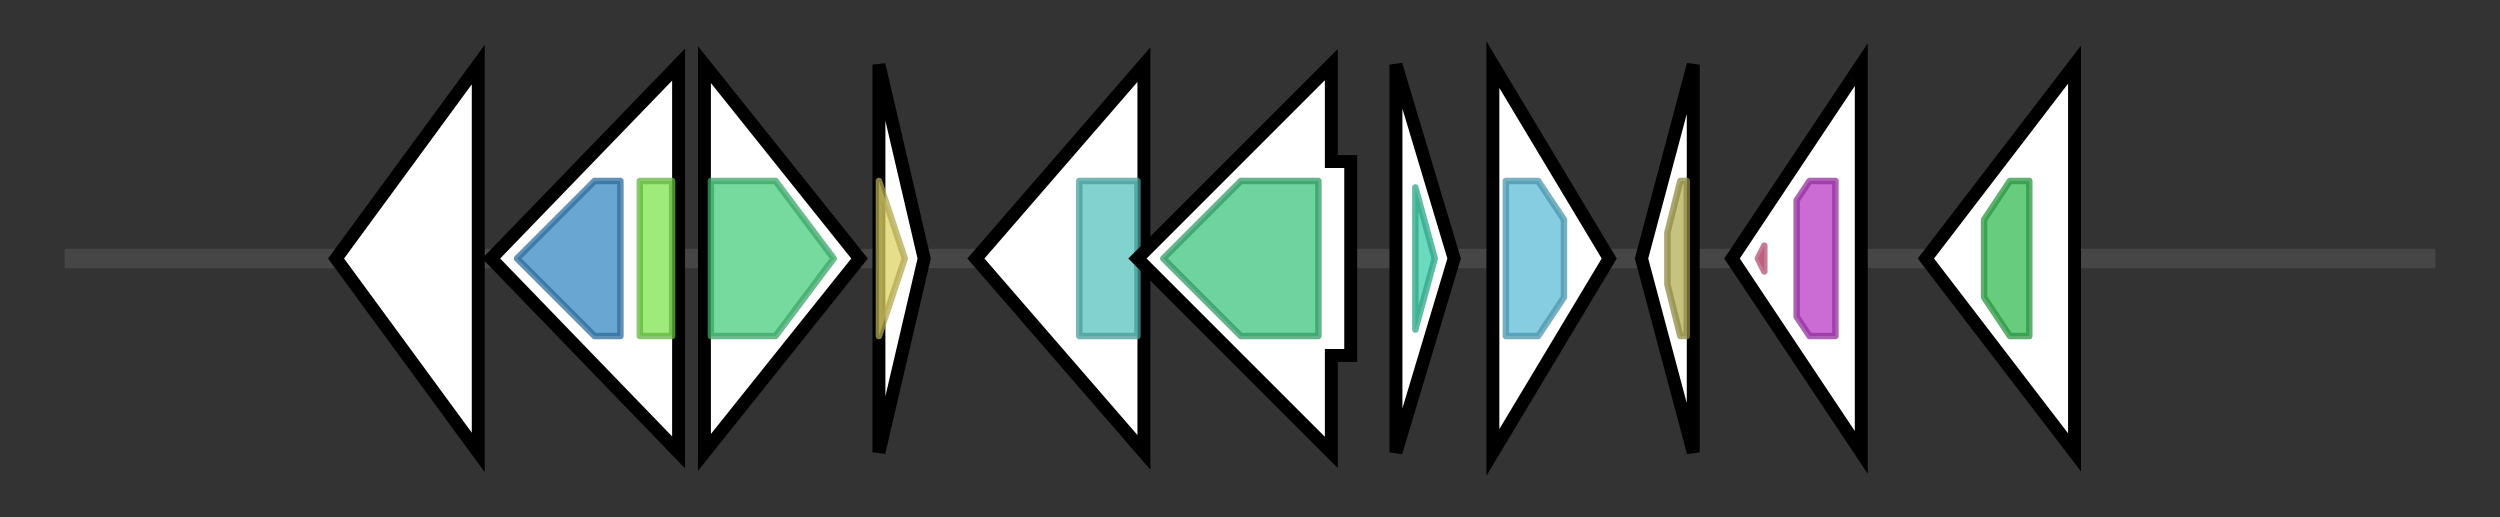 <svg version="1.1" baseProfile="full" xmlns="http://www.w3.org/2000/svg" width="386.833" height="80">
	<rect width="100%" height="100%" fill="#333333" stroke="none"/>
	<g>
		<line x1="10" y1="40.0" x2="376.833" y2="40.0" style="stroke:rgb(70,70,70); stroke-width:3 "/>
		<g>
			<title> (IFJPPCDH_03724)
hypothetical protein</title>
			<polygon class=" (IFJPPCDH_03724)
hypothetical protein" points="52,40 74,10 74,70" fill="rgb(255,255,255)" fill-opacity="1.0" stroke="rgb(0,0,0)" stroke-width="2"  />
		</g>
		<g>
			<title>dmlR_7 (IFJPPCDH_03725)
HTH-type transcriptional regulator DmlR</title>
			<polygon class="dmlR_7 (IFJPPCDH_03725)
HTH-type transcriptional regulator DmlR" points="76,40 105,10 105,70" fill="rgb(255,255,255)" fill-opacity="1.0" stroke="rgb(0,0,0)" stroke-width="2"  />
			<g>
				<title>LysR_substrate (PF03466)
"LysR substrate binding domain"</title>
				<polygon class="PF03466" points="80,40 92,28 96,28 96,52 92,52" stroke-linejoin="round" width="20" height="24" fill="rgb(55,136,195)" stroke="rgb(44,108,156)" stroke-width="1" opacity="0.75" />
			</g>
			<g>
				<title>HTH_1 (PF00126)
"Bacterial regulatory helix-turn-helix protein, lysR family"</title>
				<rect class="PF00126" x="99" y="28" stroke-linejoin="round" width="5" height="24" fill="rgb(125,227,79)" stroke="rgb(99,181,63)" stroke-width="1" opacity="0.75" />
			</g>
		</g>
		<g>
			<title>fabG_9 (IFJPPCDH_03726)
3-oxoacyl-[acyl-carrier-protein] reductase FabG</title>
			<polygon class="fabG_9 (IFJPPCDH_03726)
3-oxoacyl-[acyl-carrier-protein] reductase FabG" points="109,10 133,40 109,70" fill="rgb(255,255,255)" fill-opacity="1.0" stroke="rgb(0,0,0)" stroke-width="2"  />
			<g>
				<title>adh_short_C2 (PF13561)
"Enoyl-(Acyl carrier protein) reductase"</title>
				<polygon class="PF13561" points="110,28 120,28 129,40 120,52 110,52" stroke-linejoin="round" width="23" height="24" fill="rgb(73,205,127)" stroke="rgb(58,164,101)" stroke-width="1" opacity="0.75" />
			</g>
		</g>
		<g>
			<title> (IFJPPCDH_03727)
hypothetical protein</title>
			<polygon class=" (IFJPPCDH_03727)
hypothetical protein" points="136,10 143,40 136,70" fill="rgb(255,255,255)" fill-opacity="1.0" stroke="rgb(0,0,0)" stroke-width="2"  />
			<g>
				<title>Tautomerase (PF01361)
"Tautomerase enzyme"</title>
				<polygon class="PF01361" points="136,28 136,28 140,40 136,52 136,52" stroke-linejoin="round" width="6" height="24" fill="rgb(223,210,102)" stroke="rgb(178,168,81)" stroke-width="1" opacity="0.75" />
			</g>
		</g>
		<g>
			<title> (IFJPPCDH_03728)
hypothetical protein</title>
			<polygon class=" (IFJPPCDH_03728)
hypothetical protein" points="151,40 177,10 177,70" fill="rgb(255,255,255)" fill-opacity="1.0" stroke="rgb(0,0,0)" stroke-width="2"  />
			<g>
				<title>DUF2063 (PF09836)
"Putative DNA-binding domain"</title>
				<rect class="PF09836" x="167" y="28" stroke-linejoin="round" width="9" height="24" fill="rgb(88,194,190)" stroke="rgb(70,155,152)" stroke-width="1" opacity="0.75" />
			</g>
		</g>
		<g>
			<title> (IFJPPCDH_03729)
hypothetical protein</title>
			<polygon class=" (IFJPPCDH_03729)
hypothetical protein" points="209,25 206,25 206,10 176,40 206,70 206,55 209,55" fill="rgb(255,255,255)" fill-opacity="1.0" stroke="rgb(0,0,0)" stroke-width="2"  />
			<g>
				<title>DUF692 (PF05114)
"Protein of unknown function (DUF692)"</title>
				<polygon class="PF05114" points="180,40 192,28 204,28 204,52 192,52" stroke-linejoin="round" width="26" height="24" fill="rgb(63,196,127)" stroke="rgb(50,156,101)" stroke-width="1" opacity="0.75" />
			</g>
		</g>
		<g>
			<title> (IFJPPCDH_03730)
hypothetical protein</title>
			<polygon class=" (IFJPPCDH_03730)
hypothetical protein" points="216,10 225,40 216,70" fill="rgb(255,255,255)" fill-opacity="1.0" stroke="rgb(0,0,0)" stroke-width="2"  />
			<g>
				<title>DUF2282 (PF10048)
"Predicted integral membrane protein (DUF2282)"</title>
				<polygon class="PF10048" points="219,29 222,40 219,51" stroke-linejoin="round" width="5" height="24" fill="rgb(58,205,168)" stroke="rgb(46,164,134)" stroke-width="1" opacity="0.75" />
			</g>
		</g>
		<g>
			<title> (IFJPPCDH_03731)
hypothetical protein</title>
			<polygon class=" (IFJPPCDH_03731)
hypothetical protein" points="231,10 249,40 231,70" fill="rgb(255,255,255)" fill-opacity="1.0" stroke="rgb(0,0,0)" stroke-width="2"  />
			<g>
				<title>DoxX (PF07681)
"DoxX"</title>
				<polygon class="PF07681" points="233,28 238,28 242,34 242,46 238,52 233,52" stroke-linejoin="round" width="9" height="24" fill="rgb(93,188,216)" stroke="rgb(74,150,172)" stroke-width="1" opacity="0.75" />
			</g>
		</g>
		<g>
			<title> (IFJPPCDH_03732)
hypothetical protein</title>
			<polygon class=" (IFJPPCDH_03732)
hypothetical protein" points="254,40 262,10 262,70" fill="rgb(255,255,255)" fill-opacity="1.0" stroke="rgb(0,0,0)" stroke-width="2"  />
			<g>
				<title>zf-HC2 (PF13490)
"Putative zinc-finger"</title>
				<polygon class="PF13490" points="258,36 260,28 261,28 261,52 260,52 258,44" stroke-linejoin="round" width="3" height="24" fill="rgb(179,173,84)" stroke="rgb(143,138,67)" stroke-width="1" opacity="0.75" />
			</g>
		</g>
		<g>
			<title>algU_2 (IFJPPCDH_03733)
RNA polymerase sigma-H factor</title>
			<polygon class="algU_2 (IFJPPCDH_03733)
RNA polymerase sigma-H factor" points="268,40 288,10 288,70" fill="rgb(255,255,255)" fill-opacity="1.0" stroke="rgb(0,0,0)" stroke-width="2"  />
			<g>
				<title>Sigma70_r4_2 (PF08281)
"Sigma-70, region 4"</title>
				<polygon class="PF08281" points="272,40 273,38 273,42" stroke-linejoin="round" width="5" height="24" fill="rgb(222,103,144)" stroke="rgb(177,82,115)" stroke-width="1" opacity="0.75" />
			</g>
			<g>
				<title>Sigma70_r2 (PF04542)
"Sigma-70 region 2"</title>
				<polygon class="PF04542" points="278,31 280,28 284,28 284,52 280,52 278,49" stroke-linejoin="round" width="6" height="24" fill="rgb(184,59,197)" stroke="rgb(147,47,157)" stroke-width="1" opacity="0.75" />
			</g>
		</g>
		<g>
			<title> (IFJPPCDH_03734)
hypothetical protein</title>
			<polygon class=" (IFJPPCDH_03734)
hypothetical protein" points="298,40 321,10 321,70" fill="rgb(255,255,255)" fill-opacity="1.0" stroke="rgb(0,0,0)" stroke-width="2"  />
			<g>
				<title>CHAP (PF05257)
"CHAP domain"</title>
				<polygon class="PF05257" points="307,34 311,28 314,28 314,52 311,52 307,46" stroke-linejoin="round" width="7" height="24" fill="rgb(54,187,84)" stroke="rgb(43,149,67)" stroke-width="1" opacity="0.75" />
			</g>
		</g>
	</g>
</svg>
